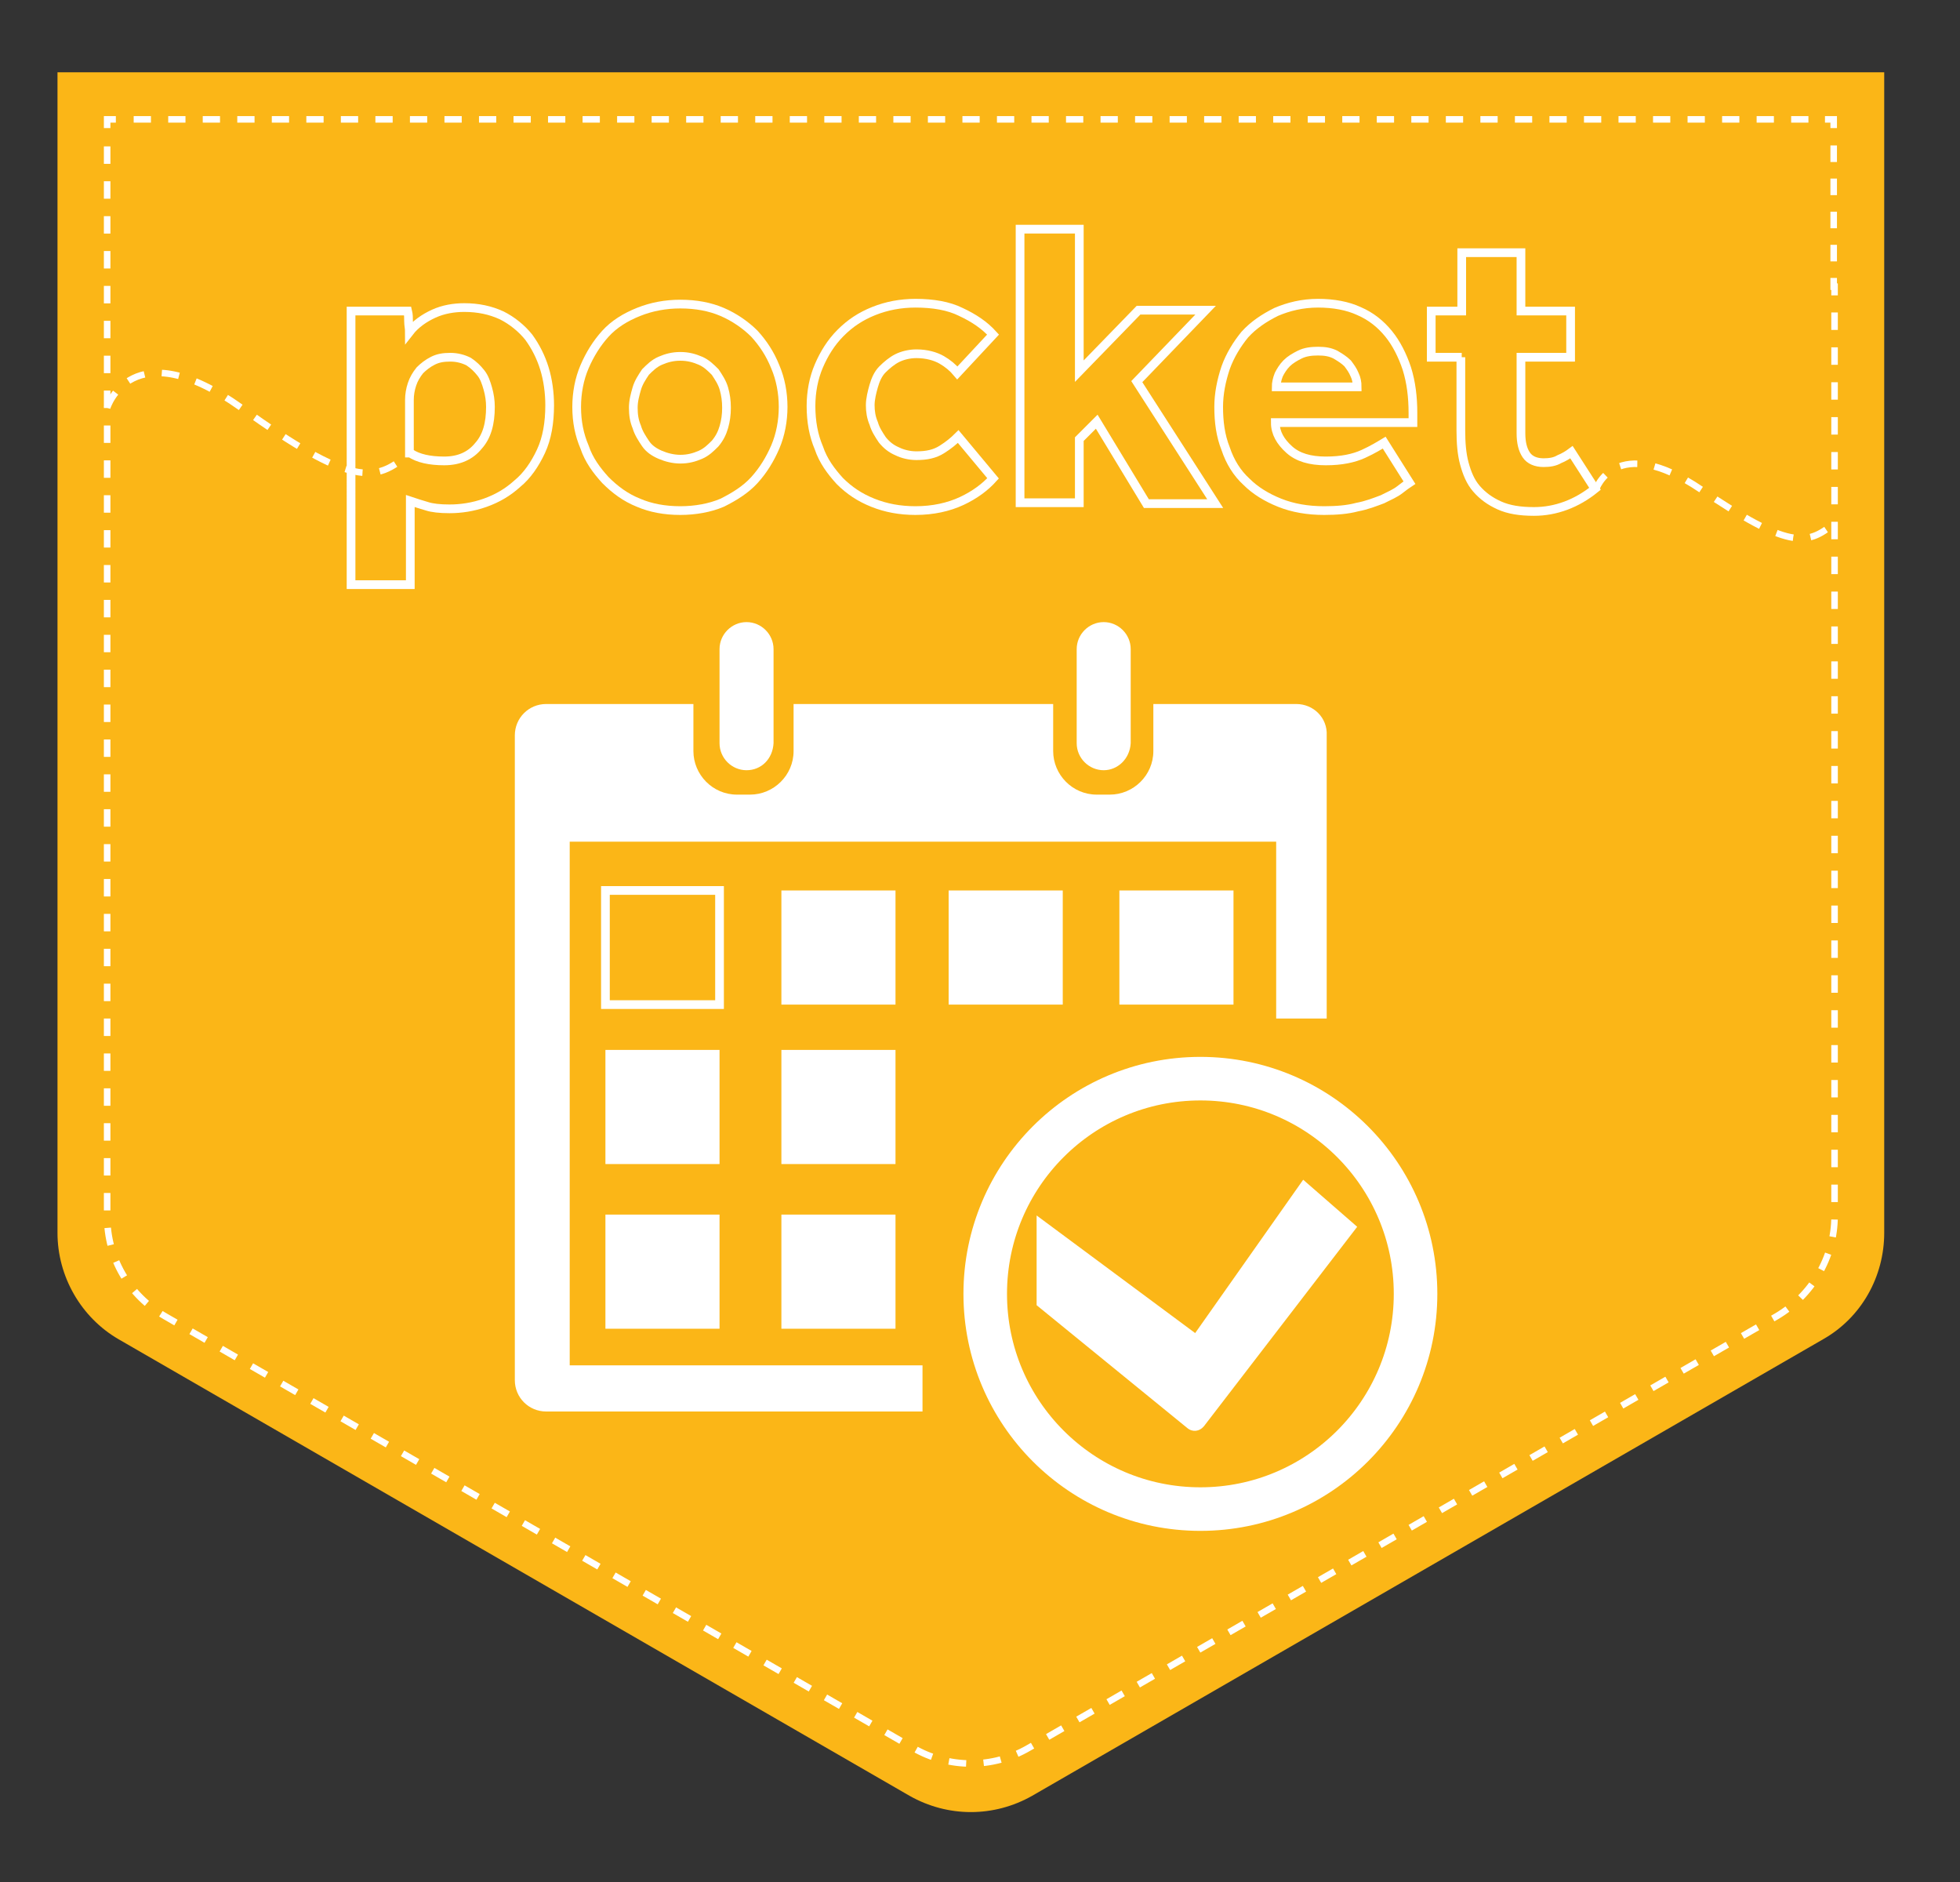 <?xml version="1.0" encoding="utf-8"?>
<!-- Generator: Adobe Illustrator 18.0.0, SVG Export Plug-In . SVG Version: 6.00 Build 0)  -->
<!DOCTYPE svg PUBLIC "-//W3C//DTD SVG 1.1//EN" "http://www.w3.org/Graphics/SVG/1.1/DTD/svg11.dtd">
<svg version="1.1" xmlns="http://www.w3.org/2000/svg" xmlns:xlink="http://www.w3.org/1999/xlink" x="0px" y="0px"
	 viewBox="0 0 225 216" enable-background="new 0 0 225 216" xml:space="preserve">
<rect x="0" y="0" width="225" height="216" fill="#333333" stroke="none"/>
<g id="Layer_2">
</g>
<g id="Layer_4" display="none">
</g>
<g id="Layer_5" display="none">
</g>
<g id="Layer_3" display="none">
</g>
<g id="Layer_6">
	<path fill="#FBB617" d="M216.3,28.5V8.3H6.6v40.6l0,92.6c0,5,2.7,9.7,7,12.2l90.8,52.4c4.4,2.5,9.7,2.5,14.1,0l90.8-52.4
		c4.4-2.5,7-7.2,7-12.2L216.3,28.5L216.3,28.5z"/>
	<g>
		<g>
			<polyline fill="none" stroke="#FFFFFF" stroke-width="0.75" stroke-miterlimit="10" points="210.6,33.9 210.6,32.9 210.5,32.9 
				210.5,31.9 			"/>
			
				<line fill="none" stroke="#FFFFFF" stroke-width="0.75" stroke-miterlimit="10" stroke-dasharray="1.901,1.901" x1="210.5" y1="30" x2="210.5" y2="15.7"/>
			<polyline fill="none" stroke="#FFFFFF" stroke-width="0.75" stroke-miterlimit="10" points="210.5,14.7 210.5,13.7 209.5,13.7 
							"/>
			
				<line fill="none" stroke="#FFFFFF" stroke-width="0.75" stroke-miterlimit="10" stroke-dasharray="1.982,1.982" x1="207.6" y1="13.7" x2="14.3" y2="13.7"/>
			<polyline fill="none" stroke="#FFFFFF" stroke-width="0.75" stroke-miterlimit="10" points="13.3,13.7 12.3,13.7 12.3,14.7 			
				"/>
			<path fill="none" stroke="#FFFFFF" stroke-width="0.75" stroke-miterlimit="10" stroke-dasharray="2.002,2.002" d="M12.3,16.8
				v35.3l0,87.5c0,4.8,2.5,9.1,6.7,11.5l85.8,49.5c4.1,2.4,9.2,2.4,13.3,0l85.8-49.5c4.1-2.4,6.7-6.8,6.7-11.5l0-104.8"/>
		</g>
	</g>
	<path fill="none" stroke="#FFFFFF" stroke-width="0.75" stroke-miterlimit="10" stroke-dasharray="2" d="M12.3,46.8
		c0,0,2.8-9,15.4,0s15.4,8.7,19.3,5.2"/>
	<path fill="none" stroke="#FFFFFF" stroke-width="0.75" stroke-miterlimit="10" stroke-dasharray="2" d="M183.2,56.2
		c0,0,2.2-6.7,12.1,0s12.1,6.5,15.2,3.9"/>
	<g>
		<path fill="none" stroke="#FFFFFF" stroke-miterlimit="10" d="M40.3,35.7h6.5c0.1,0.4,0.1,0.8,0.1,1.2s0.1,0.8,0.1,1.2
			c0.7-0.9,1.7-1.6,2.8-2.1c1.1-0.5,2.3-0.7,3.5-0.7c1.6,0,3,0.3,4.3,0.9c1.2,0.6,2.3,1.5,3.1,2.5c0.8,1.1,1.4,2.3,1.8,3.6
			s0.6,2.8,0.6,4.2c0,2-0.3,3.8-1,5.3c-0.7,1.5-1.6,2.8-2.7,3.7c-1.1,1-2.3,1.7-3.7,2.2c-1.4,0.5-2.8,0.7-4.1,0.7
			c-1.1,0-2-0.1-2.6-0.3c-0.7-0.2-1.3-0.4-1.9-0.6v9.6h-6.8V35.7z M47.1,52c0.9,0.6,2.2,0.9,3.9,0.9c1.7,0,3-0.6,3.9-1.7
			c1-1.1,1.4-2.6,1.4-4.5c0-0.7-0.1-1.4-0.3-2.1c-0.2-0.7-0.4-1.3-0.8-1.8c-0.4-0.5-0.8-0.9-1.4-1.3c-0.6-0.3-1.3-0.5-2.1-0.5
			c-0.8,0-1.4,0.1-2,0.4c-0.6,0.3-1.1,0.7-1.5,1.1c-0.4,0.5-0.7,1-0.9,1.6c-0.2,0.6-0.3,1.2-0.3,1.8V52z"/>
		<path fill="none" stroke="#FFFFFF" stroke-miterlimit="10" d="M66.2,46.7c0-1.6,0.3-3.2,0.9-4.6c0.6-1.4,1.4-2.7,2.4-3.8
			c1-1.1,2.3-1.9,3.8-2.5c1.5-0.6,3.1-0.9,4.8-0.9c1.8,0,3.4,0.3,4.8,0.9c1.4,0.6,2.7,1.5,3.7,2.5c1,1.1,1.8,2.3,2.4,3.8
			c0.6,1.4,0.9,3,0.9,4.6c0,1.6-0.3,3.2-0.9,4.6c-0.6,1.4-1.4,2.7-2.4,3.8c-1,1.1-2.3,1.9-3.7,2.6c-1.4,0.6-3.1,0.9-4.8,0.9
			c-1.8,0-3.4-0.3-4.8-0.9c-1.5-0.6-2.7-1.5-3.8-2.6c-1-1.1-1.9-2.3-2.4-3.8C66.5,49.9,66.2,48.4,66.2,46.7z M78.1,52.7
			c0.9,0,1.6-0.2,2.3-0.5c0.7-0.3,1.2-0.8,1.7-1.3c0.5-0.6,0.8-1.2,1-1.9c0.2-0.7,0.3-1.4,0.3-2.2s-0.1-1.5-0.3-2.2
			c-0.2-0.7-0.6-1.3-1-1.9c-0.5-0.5-1-1-1.7-1.3c-0.7-0.3-1.4-0.5-2.3-0.5s-1.6,0.2-2.3,0.5c-0.7,0.3-1.2,0.8-1.7,1.3
			c-0.4,0.6-0.8,1.2-1,1.9c-0.2,0.7-0.4,1.4-0.4,2.2s0.1,1.5,0.4,2.2c0.2,0.7,0.6,1.3,1,1.9c0.4,0.6,1,1,1.7,1.3
			C76.5,52.5,77.3,52.7,78.1,52.7z"/>
		<path fill="none" stroke="#FFFFFF" stroke-miterlimit="10" d="M114,54.9c-0.9,1-2.1,1.9-3.6,2.6s-3.3,1.1-5.3,1.1
			c-1.8,0-3.4-0.3-4.9-0.9c-1.5-0.6-2.7-1.4-3.8-2.5c-1-1.1-1.9-2.3-2.4-3.8c-0.6-1.4-0.9-3-0.9-4.8c0-1.6,0.3-3.2,0.9-4.6
			c0.6-1.4,1.4-2.7,2.5-3.8c1.1-1.1,2.3-1.9,3.8-2.5c1.5-0.6,3.1-0.9,4.8-0.9c2,0,3.8,0.3,5.2,1c1.5,0.7,2.7,1.5,3.7,2.6l-4.1,4.4
			c-0.5-0.6-1.1-1.1-1.8-1.5c-0.7-0.4-1.7-0.7-2.9-0.7c-0.8,0-1.6,0.2-2.2,0.5c-0.6,0.3-1.2,0.8-1.7,1.3c-0.5,0.5-0.8,1.2-1,1.9
			c-0.2,0.7-0.4,1.5-0.4,2.2c0,0.7,0.1,1.4,0.4,2.1c0.2,0.7,0.6,1.3,1,1.9c0.5,0.6,1,1,1.7,1.3c0.6,0.3,1.4,0.5,2.2,0.5
			c1.2,0,2.1-0.2,2.9-0.7c0.8-0.5,1.4-1,1.9-1.5L114,54.9z"/>
		<path fill="none" stroke="#FFFFFF" stroke-miterlimit="10" d="M117.1,26.3h6.8v16.3l6.8-7h7.7l-7.9,8.2l9,14h-7.9l-5.7-9.4l-2,2
			v7.3h-6.8V26.3z"/>
		<path fill="none" stroke="#FFFFFF" stroke-miterlimit="10" d="M161.8,55.4c-0.3,0.2-0.6,0.4-1.1,0.8c-0.5,0.4-1.2,0.7-2,1.1
			c-0.8,0.3-1.8,0.7-2.9,0.9c-1.1,0.3-2.4,0.4-3.8,0.4c-1.9,0-3.6-0.3-5.1-0.9c-1.5-0.6-2.8-1.4-3.8-2.4c-1.1-1-1.9-2.3-2.4-3.8
			c-0.6-1.5-0.8-3.1-0.8-4.8c0-1.5,0.3-3,0.8-4.5c0.5-1.4,1.3-2.7,2.2-3.8c1-1.1,2.2-1.9,3.6-2.6c1.4-0.6,3-1,4.8-1
			c1.8,0,3.4,0.3,4.7,0.9c1.4,0.6,2.5,1.5,3.4,2.6c0.9,1.1,1.6,2.5,2.1,4c0.5,1.6,0.7,3.3,0.7,5.1v1.1h-15.8c0,1.2,0.6,2.2,1.6,3.1
			c1,0.9,2.4,1.3,4.2,1.3c1.8,0,3.2-0.3,4.3-0.8c1.1-0.5,1.9-1,2.4-1.3L161.8,55.4z M155.8,44.4c0-0.5-0.1-1-0.3-1.4
			c-0.2-0.5-0.5-0.9-0.8-1.3c-0.4-0.4-0.9-0.7-1.4-1c-0.6-0.3-1.2-0.4-2-0.4c-0.8,0-1.5,0.1-2.1,0.4c-0.6,0.3-1.1,0.6-1.5,1
			c-0.4,0.4-0.7,0.9-0.9,1.3c-0.2,0.5-0.3,1-0.3,1.4H155.8z"/>
		<path fill="none" stroke="#FFFFFF" stroke-miterlimit="10" d="M167.8,41h-3.5v-5.3h3.5V29h6.8v6.7h5.7V41h-5.7v8.7
			c0,1.1,0.2,1.9,0.6,2.5c0.4,0.6,1.1,0.9,2,0.9c0.7,0,1.3-0.1,1.8-0.4c0.5-0.2,1-0.5,1.4-0.8l2.7,4.2c-2.1,1.7-4.5,2.6-7,2.6
			c-1.6,0-2.9-0.2-4-0.7c-1.1-0.5-1.9-1.1-2.6-1.9c-0.7-0.8-1.1-1.8-1.4-2.9c-0.3-1.1-0.4-2.4-0.4-3.8V41z"/>
	</g>
	<path fill="#FFFFFF" d="M85.7,88.4L85.7,88.4c-1.7,0-3.1-1.4-3.1-3.1V74.5c0-1.7,1.4-3.1,3.1-3.1h0c1.7,0,3.1,1.4,3.1,3.1v10.8
		C88.7,87.1,87.4,88.4,85.7,88.4z"/>
	<path fill="#FFFFFF" d="M126.7,88.4L126.7,88.4c-1.7,0-3.1-1.4-3.1-3.1V74.5c0-1.7,1.4-3.1,3.1-3.1h0c1.7,0,3.1,1.4,3.1,3.1v10.8
		C129.7,87.1,128.3,88.4,126.7,88.4z"/>
	<rect x="89.7" y="102.2" fill="#FFFFFF" width="13.1" height="13.1"/>
	<rect x="108.9" y="102.2" fill="#FFFFFF" width="13.1" height="13.1"/>
	<rect x="128.5" y="102.2" fill="#FFFFFF" width="13.1" height="13.1"/>
	<rect x="69.5" y="120.5" fill="#FFFFFF" width="13.1" height="13.1"/>
	<rect x="89.7" y="120.5" fill="#FFFFFF" width="13.1" height="13.1"/>
	<rect x="89.7" y="139.4" fill="#FFFFFF" width="13.1" height="13.1"/>
	<rect x="69.5" y="139.4" fill="#FFFFFF" width="13.1" height="13.1"/>
	<rect x="69.5" y="102.2" fill="none" stroke="#FFFFFF" stroke-miterlimit="10" width="13.1" height="13.1"/>
	<circle fill="none" stroke="#FFFFFF" stroke-width="5" stroke-miterlimit="10" cx="137.8" cy="148.5" r="24.7"/>
	<path fill="#FFFFFF" d="M137.2,153L119,139.5v10.3l17.3,14.1c0.6,0.5,1.4,0.4,1.9-0.2l17.6-22.9l-6.2-5.4L137.2,153z"/>
	<path fill="#FFFFFF" d="M148.8,80.8h-16.4v5.4c0,2.8-2.3,5-5,5h-1.5c-2.8,0-5-2.3-5-5v-5.4H91.1v5.4c0,2.8-2.3,5-5,5h-1.5
		c-2.8,0-5-2.3-5-5v-5.4H62.7c-2,0-3.6,1.6-3.6,3.6v74c0,2,1.6,3.6,3.6,3.6h43.2v-5.3H65.4V96.6h81.1v20.3h5.8V84.4
		C152.4,82.4,150.8,80.8,148.8,80.8z"/>
</g>
<g id="Layer_6_copy" display="none">
	<path display="inline" fill="#A4CE52" d="M216.3,28.5V8.3H6.6v40.6l0,92.6c0,5,2.7,9.7,7,12.2l90.8,52.4c4.4,2.5,9.7,2.5,14.1,0
		l90.8-52.4c4.4-2.5,7-7.2,7-12.2L216.3,28.5L216.3,28.5z"/>
	<g display="inline">
		<g>
			<polyline fill="none" stroke="#FFFFFF" stroke-width="0.75" stroke-miterlimit="10" points="210.6,33.9 210.6,32.9 210.5,32.9 
				210.5,31.9 			"/>
			
				<line fill="none" stroke="#FFFFFF" stroke-width="0.75" stroke-miterlimit="10" stroke-dasharray="1.901,1.901" x1="210.5" y1="30" x2="210.5" y2="15.7"/>
			<polyline fill="none" stroke="#FFFFFF" stroke-width="0.75" stroke-miterlimit="10" points="210.5,14.7 210.5,13.7 209.5,13.7 
							"/>
			
				<line fill="none" stroke="#FFFFFF" stroke-width="0.75" stroke-miterlimit="10" stroke-dasharray="1.982,1.982" x1="207.6" y1="13.7" x2="14.3" y2="13.7"/>
			<polyline fill="none" stroke="#FFFFFF" stroke-width="0.75" stroke-miterlimit="10" points="13.3,13.7 12.3,13.7 12.3,14.7 			
				"/>
			<path fill="none" stroke="#FFFFFF" stroke-width="0.75" stroke-miterlimit="10" stroke-dasharray="2.002,2.002" d="M12.3,16.8
				v35.3l0,87.5c0,4.8,2.5,9.1,6.7,11.5l85.8,49.5c4.1,2.4,9.2,2.4,13.3,0l85.8-49.5c4.1-2.4,6.7-6.8,6.7-11.5l0-104.8"/>
		</g>
	</g>
	<path display="inline" fill="none" stroke="#FFFFFF" stroke-width="0.75" stroke-miterlimit="10" stroke-dasharray="2" d="
		M12.3,46.8c0,0,2.8-9,15.4,0s15.4,8.7,19.3,5.2"/>
	<path display="inline" fill="none" stroke="#FFFFFF" stroke-width="0.75" stroke-miterlimit="10" stroke-dasharray="2" d="
		M183.2,56.2c0,0,2.2-6.7,12.1,0s12.1,6.5,15.2,3.9"/>
	<g display="inline">
		<path fill="none" stroke="#FFFFFF" stroke-miterlimit="10" d="M40.3,35.7h6.5c0.1,0.4,0.1,0.8,0.1,1.2s0.1,0.8,0.1,1.2
			c0.7-0.9,1.7-1.6,2.8-2.1c1.1-0.5,2.3-0.7,3.5-0.7c1.6,0,3,0.3,4.3,0.9c1.2,0.6,2.3,1.5,3.1,2.5c0.8,1.1,1.4,2.3,1.8,3.6
			s0.6,2.8,0.6,4.2c0,2-0.3,3.8-1,5.3c-0.7,1.5-1.6,2.8-2.7,3.7c-1.1,1-2.3,1.7-3.7,2.2c-1.4,0.5-2.8,0.7-4.1,0.7
			c-1.1,0-2-0.1-2.6-0.3c-0.7-0.2-1.3-0.4-1.9-0.6v9.6h-6.8V35.7z M47.1,52c0.9,0.6,2.2,0.9,3.9,0.9c1.7,0,3-0.6,3.9-1.7
			c1-1.1,1.4-2.6,1.4-4.5c0-0.7-0.1-1.4-0.3-2.1c-0.2-0.7-0.4-1.3-0.8-1.8c-0.4-0.5-0.8-0.9-1.4-1.3c-0.6-0.3-1.3-0.5-2.1-0.5
			c-0.8,0-1.4,0.1-2,0.4c-0.6,0.3-1.1,0.7-1.5,1.1c-0.4,0.5-0.7,1-0.9,1.6c-0.2,0.6-0.3,1.2-0.3,1.8V52z"/>
		<path fill="none" stroke="#FFFFFF" stroke-miterlimit="10" d="M66.2,46.7c0-1.6,0.3-3.2,0.9-4.6c0.6-1.4,1.4-2.7,2.4-3.8
			c1-1.1,2.3-1.9,3.8-2.5c1.5-0.6,3.1-0.9,4.8-0.9c1.8,0,3.4,0.3,4.8,0.9c1.4,0.6,2.7,1.5,3.7,2.5c1,1.1,1.8,2.3,2.4,3.8
			c0.6,1.4,0.9,3,0.9,4.6c0,1.6-0.3,3.2-0.9,4.6c-0.6,1.4-1.4,2.7-2.4,3.8c-1,1.1-2.3,1.9-3.7,2.6c-1.4,0.6-3.1,0.9-4.8,0.9
			c-1.8,0-3.4-0.3-4.8-0.9c-1.5-0.6-2.7-1.5-3.8-2.6c-1-1.1-1.9-2.3-2.4-3.8C66.5,49.9,66.2,48.4,66.2,46.7z M78.1,52.7
			c0.9,0,1.6-0.2,2.3-0.5c0.7-0.3,1.2-0.8,1.7-1.3c0.5-0.6,0.8-1.2,1-1.9c0.2-0.7,0.3-1.4,0.3-2.2s-0.1-1.5-0.3-2.2
			c-0.2-0.7-0.6-1.3-1-1.9c-0.5-0.5-1-1-1.7-1.3c-0.7-0.3-1.4-0.5-2.3-0.5s-1.6,0.2-2.3,0.5c-0.7,0.3-1.2,0.8-1.7,1.3
			c-0.4,0.6-0.8,1.2-1,1.9c-0.2,0.7-0.4,1.4-0.4,2.2s0.1,1.5,0.4,2.2c0.2,0.7,0.6,1.3,1,1.9c0.4,0.6,1,1,1.7,1.3
			C76.5,52.5,77.3,52.7,78.1,52.7z"/>
		<path fill="none" stroke="#FFFFFF" stroke-miterlimit="10" d="M114,54.9c-0.9,1-2.1,1.9-3.6,2.6s-3.3,1.1-5.3,1.1
			c-1.8,0-3.4-0.3-4.9-0.9c-1.5-0.6-2.7-1.4-3.8-2.5c-1-1.1-1.9-2.3-2.4-3.8c-0.6-1.4-0.9-3-0.9-4.8c0-1.6,0.3-3.2,0.9-4.6
			c0.6-1.4,1.4-2.7,2.5-3.8c1.1-1.1,2.3-1.9,3.8-2.5c1.5-0.6,3.1-0.9,4.8-0.9c2,0,3.8,0.3,5.2,1c1.5,0.7,2.7,1.5,3.7,2.6l-4.1,4.4
			c-0.5-0.6-1.1-1.1-1.8-1.5c-0.7-0.4-1.7-0.7-2.9-0.7c-0.8,0-1.6,0.2-2.2,0.5c-0.6,0.3-1.2,0.8-1.7,1.3c-0.5,0.5-0.8,1.2-1,1.9
			c-0.2,0.7-0.4,1.5-0.4,2.2c0,0.7,0.1,1.4,0.4,2.1c0.2,0.7,0.6,1.3,1,1.9c0.5,0.6,1,1,1.7,1.3c0.6,0.3,1.4,0.5,2.2,0.5
			c1.2,0,2.1-0.2,2.9-0.7c0.8-0.5,1.4-1,1.9-1.5L114,54.9z"/>
		<path fill="none" stroke="#FFFFFF" stroke-miterlimit="10" d="M117.1,26.3h6.8v16.3l6.8-7h7.7l-7.9,8.2l9,14h-7.9l-5.7-9.4l-2,2
			v7.3h-6.8V26.3z"/>
		<path fill="none" stroke="#FFFFFF" stroke-miterlimit="10" d="M161.8,55.4c-0.3,0.2-0.6,0.4-1.1,0.8c-0.5,0.4-1.2,0.7-2,1.1
			c-0.8,0.3-1.8,0.7-2.9,0.9c-1.1,0.3-2.4,0.4-3.8,0.4c-1.9,0-3.6-0.3-5.1-0.9c-1.5-0.6-2.8-1.4-3.8-2.4c-1.1-1-1.9-2.3-2.4-3.8
			c-0.6-1.5-0.8-3.1-0.8-4.8c0-1.5,0.3-3,0.8-4.5c0.5-1.4,1.3-2.7,2.2-3.8c1-1.1,2.2-1.9,3.6-2.6c1.4-0.6,3-1,4.8-1
			c1.8,0,3.4,0.3,4.7,0.9c1.4,0.6,2.5,1.5,3.4,2.6c0.9,1.1,1.6,2.5,2.1,4c0.5,1.6,0.7,3.3,0.7,5.1v1.1h-15.8c0,1.2,0.6,2.2,1.6,3.1
			c1,0.9,2.4,1.3,4.2,1.3c1.8,0,3.2-0.3,4.3-0.8c1.1-0.5,1.9-1,2.4-1.3L161.8,55.4z M155.8,44.4c0-0.5-0.1-1-0.3-1.4
			c-0.2-0.5-0.5-0.9-0.8-1.3c-0.4-0.4-0.9-0.7-1.4-1c-0.6-0.3-1.2-0.4-2-0.4c-0.8,0-1.5,0.1-2.1,0.4c-0.6,0.3-1.1,0.6-1.5,1
			c-0.4,0.4-0.7,0.9-0.9,1.3c-0.2,0.5-0.3,1-0.3,1.4H155.8z"/>
		<path fill="none" stroke="#FFFFFF" stroke-miterlimit="10" d="M167.8,41h-3.5v-5.3h3.5V29h6.8v6.7h5.7V41h-5.7v8.7
			c0,1.1,0.2,1.9,0.6,2.5c0.4,0.6,1.1,0.9,2,0.9c0.7,0,1.3-0.1,1.8-0.4c0.5-0.2,1-0.5,1.4-0.8l2.7,4.2c-2.1,1.7-4.5,2.6-7,2.6
			c-1.6,0-2.9-0.2-4-0.7c-1.1-0.5-1.9-1.1-2.6-1.9c-0.7-0.8-1.1-1.8-1.4-2.9c-0.3-1.1-0.4-2.4-0.4-3.8V41z"/>
	</g>
</g>
<g id="Layer_6_copy_2" display="none">
	<path display="inline" fill="#1B2947" d="M216.3,28.5V8.3H6.6v40.6l0,92.6c0,5,2.7,9.7,7,12.2l90.8,52.4c4.4,2.5,9.7,2.5,14.1,0
		l90.8-52.4c4.4-2.5,7-7.2,7-12.2L216.3,28.5L216.3,28.5z"/>
	<g display="inline">
		<g>
			<polyline fill="none" stroke="#FFFFFF" stroke-width="0.75" stroke-miterlimit="10" points="210.6,33.9 210.6,32.9 210.5,32.9 
				210.5,31.9 			"/>
			
				<line fill="none" stroke="#FFFFFF" stroke-width="0.75" stroke-miterlimit="10" stroke-dasharray="1.901,1.901" x1="210.5" y1="30" x2="210.5" y2="15.7"/>
			<polyline fill="none" stroke="#FFFFFF" stroke-width="0.75" stroke-miterlimit="10" points="210.5,14.7 210.5,13.7 209.5,13.7 
							"/>
			
				<line fill="none" stroke="#FFFFFF" stroke-width="0.75" stroke-miterlimit="10" stroke-dasharray="1.982,1.982" x1="207.6" y1="13.7" x2="14.3" y2="13.7"/>
			<polyline fill="none" stroke="#FFFFFF" stroke-width="0.75" stroke-miterlimit="10" points="13.3,13.7 12.3,13.7 12.3,14.7 			
				"/>
			<path fill="none" stroke="#FFFFFF" stroke-width="0.75" stroke-miterlimit="10" stroke-dasharray="2.002,2.002" d="M12.3,16.8
				v35.3l0,87.5c0,4.8,2.5,9.1,6.7,11.5l85.8,49.5c4.1,2.4,9.2,2.4,13.3,0l85.8-49.5c4.1-2.4,6.7-6.8,6.7-11.5l0-104.8"/>
		</g>
	</g>
	<path display="inline" fill="none" stroke="#FFFFFF" stroke-width="0.75" stroke-miterlimit="10" stroke-dasharray="2" d="
		M12.3,46.8c0,0,2.8-9,15.4,0s15.4,8.7,19.3,5.2"/>
	<path display="inline" fill="none" stroke="#FFFFFF" stroke-width="0.75" stroke-miterlimit="10" stroke-dasharray="2" d="
		M183.2,56.2c0,0,2.2-6.7,12.1,0s12.1,6.5,15.2,3.9"/>
	<g display="inline">
		<path fill="none" stroke="#FFFFFF" stroke-miterlimit="10" d="M40.3,35.7h6.5c0.1,0.4,0.1,0.8,0.1,1.2s0.1,0.8,0.1,1.2
			c0.7-0.9,1.7-1.6,2.8-2.1c1.1-0.5,2.3-0.7,3.5-0.7c1.6,0,3,0.3,4.3,0.9c1.2,0.6,2.3,1.5,3.1,2.5c0.8,1.1,1.4,2.3,1.8,3.6
			s0.6,2.8,0.6,4.2c0,2-0.3,3.8-1,5.3c-0.7,1.5-1.6,2.8-2.7,3.7c-1.1,1-2.3,1.7-3.7,2.2c-1.4,0.5-2.8,0.7-4.1,0.7
			c-1.1,0-2-0.1-2.6-0.3c-0.7-0.2-1.3-0.4-1.9-0.6v9.6h-6.8V35.7z M47.1,52c0.9,0.6,2.2,0.9,3.9,0.9c1.7,0,3-0.6,3.9-1.7
			c1-1.1,1.4-2.6,1.4-4.5c0-0.7-0.1-1.4-0.3-2.1c-0.2-0.7-0.4-1.3-0.8-1.8c-0.4-0.5-0.8-0.9-1.4-1.3c-0.6-0.3-1.3-0.5-2.1-0.5
			c-0.8,0-1.4,0.1-2,0.4c-0.6,0.3-1.1,0.7-1.5,1.1c-0.4,0.5-0.7,1-0.9,1.6c-0.2,0.6-0.3,1.2-0.3,1.8V52z"/>
		<path fill="none" stroke="#FFFFFF" stroke-miterlimit="10" d="M66.2,46.7c0-1.6,0.3-3.2,0.9-4.6c0.6-1.4,1.4-2.7,2.4-3.8
			c1-1.1,2.3-1.9,3.8-2.5c1.5-0.6,3.1-0.9,4.8-0.9c1.8,0,3.4,0.3,4.8,0.9c1.4,0.6,2.7,1.5,3.7,2.5c1,1.1,1.8,2.3,2.4,3.8
			c0.6,1.4,0.9,3,0.9,4.6c0,1.6-0.3,3.2-0.9,4.6c-0.6,1.4-1.4,2.7-2.4,3.8c-1,1.1-2.3,1.9-3.7,2.6c-1.4,0.6-3.1,0.9-4.8,0.9
			c-1.8,0-3.4-0.3-4.8-0.9c-1.5-0.6-2.7-1.5-3.8-2.6c-1-1.1-1.9-2.3-2.4-3.8C66.5,49.9,66.2,48.4,66.2,46.7z M78.1,52.7
			c0.9,0,1.6-0.2,2.3-0.5c0.7-0.3,1.2-0.8,1.7-1.3c0.5-0.6,0.8-1.2,1-1.9c0.2-0.7,0.3-1.4,0.3-2.2s-0.1-1.5-0.3-2.2
			c-0.2-0.7-0.6-1.3-1-1.9c-0.5-0.5-1-1-1.7-1.3c-0.7-0.3-1.4-0.5-2.3-0.5s-1.6,0.2-2.3,0.5c-0.7,0.3-1.2,0.8-1.7,1.3
			c-0.4,0.6-0.8,1.2-1,1.9c-0.2,0.7-0.4,1.4-0.4,2.2s0.1,1.5,0.4,2.2c0.2,0.7,0.6,1.3,1,1.9c0.4,0.6,1,1,1.7,1.3
			C76.5,52.5,77.3,52.7,78.1,52.7z"/>
		<path fill="none" stroke="#FFFFFF" stroke-miterlimit="10" d="M114,54.9c-0.9,1-2.1,1.9-3.6,2.6s-3.3,1.1-5.3,1.1
			c-1.8,0-3.4-0.3-4.9-0.9c-1.5-0.6-2.7-1.4-3.8-2.5c-1-1.1-1.9-2.3-2.4-3.8c-0.6-1.4-0.9-3-0.9-4.8c0-1.6,0.3-3.2,0.9-4.6
			c0.6-1.4,1.4-2.7,2.5-3.8c1.1-1.1,2.3-1.9,3.8-2.5c1.5-0.6,3.1-0.9,4.8-0.9c2,0,3.8,0.3,5.2,1c1.5,0.7,2.7,1.5,3.7,2.6l-4.1,4.4
			c-0.5-0.6-1.1-1.1-1.8-1.5c-0.7-0.4-1.7-0.7-2.9-0.7c-0.8,0-1.6,0.2-2.2,0.5c-0.6,0.3-1.2,0.8-1.7,1.3c-0.5,0.5-0.8,1.2-1,1.9
			c-0.2,0.7-0.4,1.5-0.4,2.2c0,0.7,0.1,1.4,0.4,2.1c0.2,0.7,0.6,1.3,1,1.9c0.5,0.6,1,1,1.7,1.3c0.6,0.3,1.4,0.5,2.2,0.5
			c1.2,0,2.1-0.2,2.9-0.7c0.8-0.5,1.4-1,1.9-1.5L114,54.9z"/>
		<path fill="none" stroke="#FFFFFF" stroke-miterlimit="10" d="M117.1,26.3h6.8v16.3l6.8-7h7.7l-7.9,8.2l9,14h-7.9l-5.7-9.4l-2,2
			v7.3h-6.8V26.3z"/>
		<path fill="none" stroke="#FFFFFF" stroke-miterlimit="10" d="M161.8,55.4c-0.3,0.2-0.6,0.4-1.1,0.8c-0.5,0.4-1.2,0.7-2,1.1
			c-0.8,0.3-1.8,0.7-2.9,0.9c-1.1,0.3-2.4,0.4-3.8,0.4c-1.9,0-3.6-0.3-5.1-0.9c-1.5-0.6-2.8-1.4-3.8-2.4c-1.1-1-1.9-2.3-2.4-3.8
			c-0.6-1.5-0.8-3.1-0.8-4.8c0-1.5,0.3-3,0.8-4.5c0.5-1.4,1.3-2.7,2.2-3.8c1-1.1,2.2-1.9,3.6-2.6c1.4-0.6,3-1,4.8-1
			c1.8,0,3.4,0.3,4.7,0.9c1.4,0.6,2.5,1.5,3.4,2.6c0.9,1.1,1.6,2.5,2.1,4c0.5,1.6,0.7,3.3,0.7,5.1v1.1h-15.8c0,1.2,0.6,2.2,1.6,3.1
			c1,0.9,2.4,1.3,4.2,1.3c1.8,0,3.2-0.3,4.3-0.8c1.1-0.5,1.9-1,2.4-1.3L161.8,55.4z M155.8,44.4c0-0.5-0.1-1-0.3-1.4
			c-0.2-0.5-0.5-0.9-0.8-1.3c-0.4-0.4-0.9-0.7-1.4-1c-0.6-0.3-1.2-0.4-2-0.4c-0.8,0-1.5,0.1-2.1,0.4c-0.6,0.3-1.1,0.6-1.5,1
			c-0.4,0.4-0.7,0.9-0.9,1.3c-0.2,0.5-0.3,1-0.3,1.4H155.8z"/>
		<path fill="none" stroke="#FFFFFF" stroke-miterlimit="10" d="M167.8,41h-3.5v-5.3h3.5V29h6.8v6.7h5.7V41h-5.7v8.7
			c0,1.1,0.2,1.9,0.6,2.5c0.4,0.6,1.1,0.9,2,0.9c0.7,0,1.3-0.1,1.8-0.4c0.5-0.2,1-0.5,1.4-0.8l2.7,4.2c-2.1,1.7-4.5,2.6-7,2.6
			c-1.6,0-2.9-0.2-4-0.7c-1.1-0.5-1.9-1.1-2.6-1.9c-0.7-0.8-1.1-1.8-1.4-2.9c-0.3-1.1-0.4-2.4-0.4-3.8V41z"/>
	</g>
	<g display="inline">
		<path fill="#FFFFFF" d="M174.3,116.5l-77-41.3c-4.5-2.4-10.2-0.7-12.6,3.8L62.1,121c-2.4,4.5-0.7,10.2,3.8,12.6l77,41.3
			c4.5,2.4,10.2,0.7,12.6-3.8l22.6-42.1C180.5,124.6,178.8,118.9,174.3,116.5z M149.9,169.8c-0.5,0.8-1.5,1.2-2.4,0.7L67,127.4
			c-0.8-0.5-1.2-1.5-0.7-2.4l13.9-25.8l83.1,45.8L149.9,169.8z M173.8,124.2l-2.6,4.8L88.4,83.3l2.1-3.9c0.5-0.8,1.5-1.2,2.4-0.7
			l80.3,43.1C174,122.3,174.3,123.3,173.8,124.2z"/>
		<circle fill="#FFFFFF" cx="148.2" cy="155.4" r="4.6"/>
	</g>
	
		<rect x="52.6" y="99.1" transform="matrix(0.96 0.281 -0.281 0.96 40.565 -23.142)" display="inline" fill="#4D4C49" width="96.6" height="61.2"/>
	<g display="inline">
		<path fill="#FFFFFF" d="M151.9,110.7L68,86.4c-4.9-1.4-10.1,1.4-11.5,6.3l-13.3,45.8c-1.4,4.9,1.4,10.1,6.3,11.5l84,24.3
			c4.9,1.4,10.1-1.4,11.5-6.3l13.3-45.8C159.7,117.3,156.8,112.1,151.9,110.7z M139.2,168c-0.3,0.9-1.2,1.5-2.2,1.2l-87.8-25.4
			c-0.9-0.3-1.5-1.2-1.2-2.2l8.1-28.2l90.8,27.4L139.2,168z M153.1,118.3l-1.5,5.2L61,96.2l1.2-4.2c0.3-0.9,1.2-1.5,2.2-1.2
			l87.5,25.3C152.8,116.4,153.4,117.4,153.1,118.3z"/>
		
			<rect x="59.8" y="142.8" transform="matrix(0.963 0.27 -0.27 0.963 41.84 -16.477)" fill="#FFFFFF" width="42.2" height="2.4"/>
		
			<rect x="59.1" y="137.1" transform="matrix(0.962 0.272 -0.272 0.962 40.614 -16.878)" fill="#FFFFFF" width="44.3" height="2.4"/>
		
			<rect x="57.1" y="131.3" transform="matrix(0.964 0.264 -0.264 0.964 37.934 -16.747)" fill="#FFFFFF" width="48.1" height="2.4"/>
		<circle fill="#FFFFFF" cx="128.8" cy="153" r="5.8"/>
		<circle fill="#FFFFFF" cx="134.6" cy="154.2" r="4.6"/>
	</g>
</g>
<g id="Layer_1" display="none">
</g>
<g id="Layer_7" display="none">
</g>
</svg>
